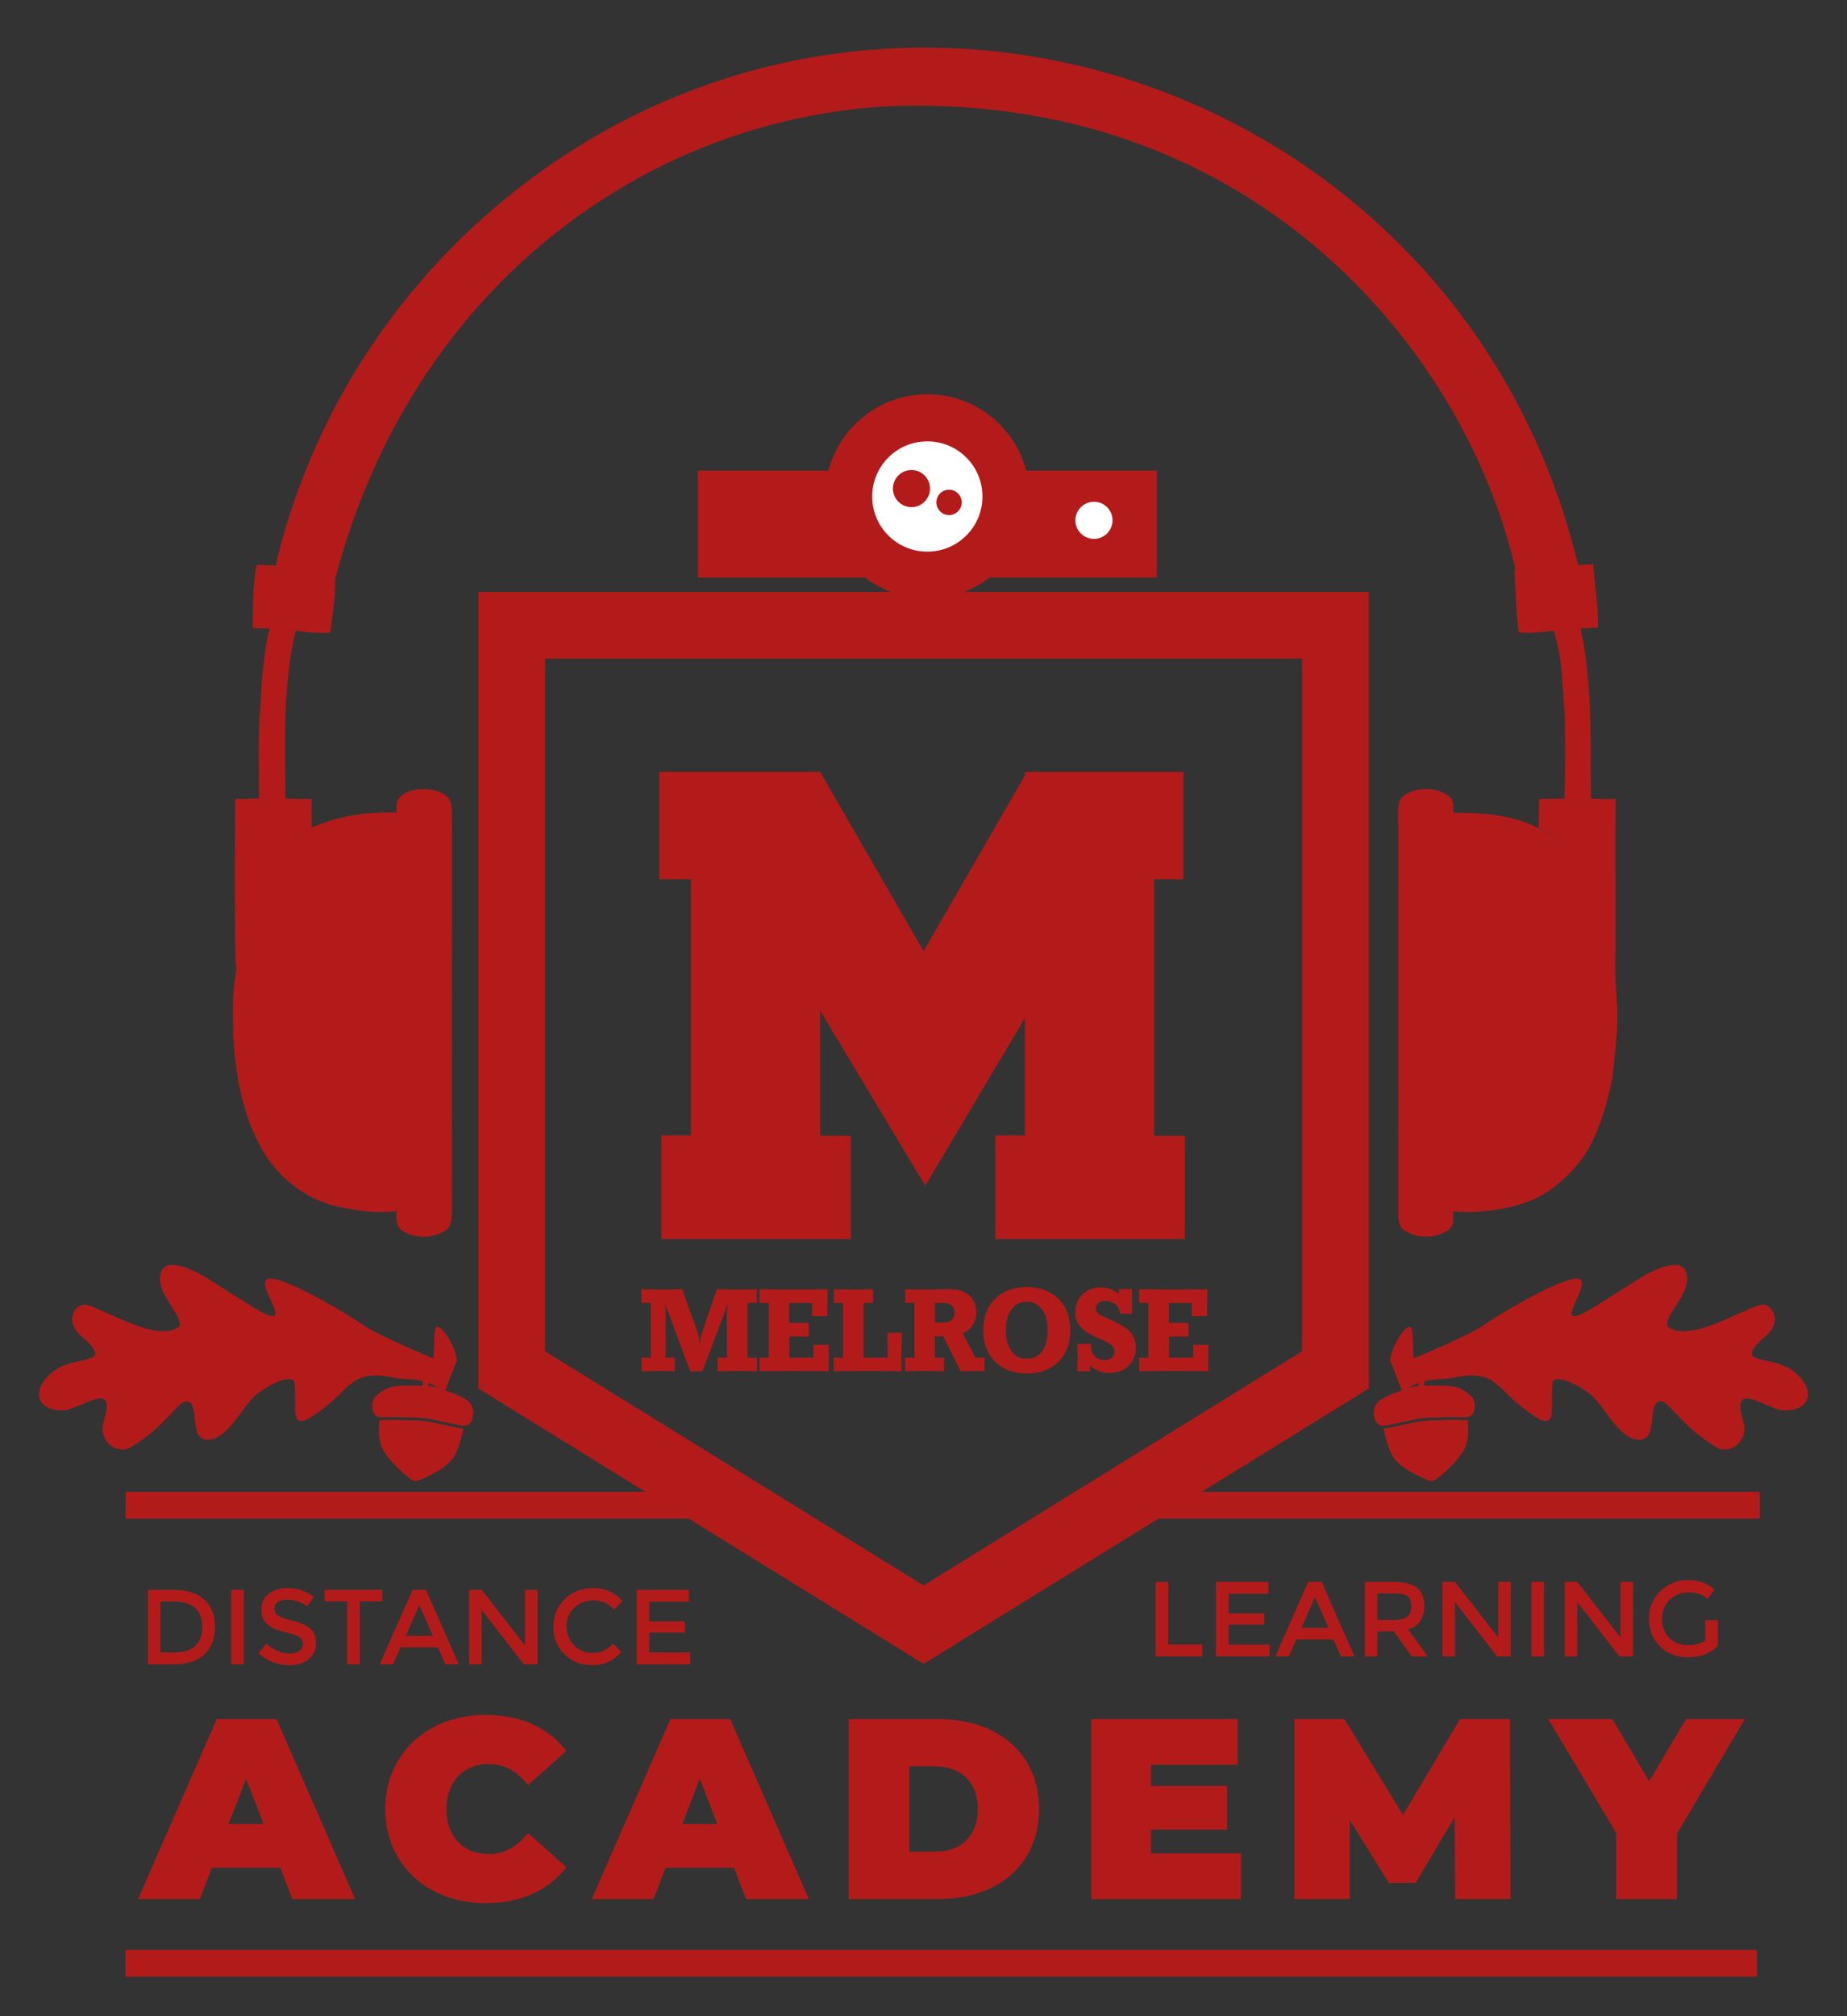 <?xml version="1.0" encoding="UTF-8" standalone="no"?>
<svg
   xmlns:dc="http://purl.org/dc/elements/1.1/"
   xmlns:cc="http://creativecommons.org/ns#"
   xmlns:rdf="http://www.w3.org/1999/02/22-rdf-syntax-ns#"
   xmlns:svg="http://www.w3.org/2000/svg"
   xmlns="http://www.w3.org/2000/svg"
   xmlns:sodipodi="http://sodipodi.sourceforge.net/DTD/sodipodi-0.dtd"
   xmlns:inkscape="http://www.inkscape.org/namespaces/inkscape"
   sodipodi:docname="MDLA-logo.svg"
   inkscape:version="1.0 (4035a4fb49, 2020-05-01)"
   id="svg2378"
   version="1.1"
   viewBox="0 0 123.161 134.414"
   height="508.021"
   width="465.49">
  <rect x="0" y="0" width="123.161" height="134.414" fill="#333333" stroke="none"/>
  <defs
     id="defs2372" />
  <sodipodi:namedview
     inkscape:window-maximized="1"
     inkscape:window-y="34"
     inkscape:window-x="1920"
     inkscape:window-height="1369"
     inkscape:window-width="2560"
     fit-margin-bottom="10"
     fit-margin-right="10"
     fit-margin-left="10"
     fit-margin-top="10"
     units="px"
     showgrid="false"
     inkscape:document-rotation="0"
     inkscape:current-layer="g24391"
     inkscape:document-units="mm"
     inkscape:cy="228.23101"
     inkscape:cx="218.83977"
     inkscape:zoom="2"
     inkscape:pageshadow="2"
     inkscape:pageopacity="0.0"
     borderopacity="1.0"
     bordercolor="#666666"
     pagecolor="#ffffff"
     id="base" />
  <g
     transform="translate(-56.663,-49.047)"
     id="layer1"
     inkscape:groupmode="layer"
     inkscape:label="Layer 1">
    <g
       transform="translate(4.376,-5.59)"
       id="g24391">
      <path
         transform="matrix(0.265,0,0,0.265,52.288,54.636)"
         d="M 31.629 375.289 L 31.629 382.021 L 188.57 382.021 L 177.684 375.289 L 31.629 375.289 z M 287.832 375.289 L 276.945 382.021 L 442.787 382.021 L 442.787 375.289 L 287.832 375.289 z "
         style="color:#000000;font-style:normal;font-variant:normal;font-weight:normal;font-stretch:normal;font-size:medium;line-height:normal;font-family:sans-serif;font-variant-ligatures:normal;font-variant-position:normal;font-variant-caps:normal;font-variant-numeric:normal;font-variant-alternates:normal;font-variant-east-asian:normal;font-feature-settings:normal;font-variation-settings:normal;text-indent:0;text-align:start;text-decoration:none;text-decoration-line:none;text-decoration-style:solid;text-decoration-color:#000000;letter-spacing:normal;word-spacing:normal;text-transform:none;writing-mode:lr-tb;direction:ltr;text-orientation:mixed;dominant-baseline:auto;baseline-shift:baseline;text-anchor:start;white-space:normal;shape-padding:0;shape-margin:0;inline-size:0;clip-rule:nonzero;display:inline;overflow:visible;visibility:visible;opacity:1;isolation:auto;mix-blend-mode:normal;color-interpolation:sRGB;color-interpolation-filters:linearRGB;solid-color:#000000;solid-opacity:1;vector-effect:none;fill:#b31b1b;fill-opacity:1;fill-rule:nonzero;stroke:none;stroke-width:6.732;stroke-linecap:butt;stroke-linejoin:miter;stroke-miterlimit:4;stroke-dasharray:none;stroke-dashoffset:0;stroke-opacity:1;color-rendering:auto;image-rendering:auto;shape-rendering:auto;text-rendering:auto;enable-background:accumulate;stop-color:#000000;stop-opacity:1"
         id="path3142" />
      <path
         sodipodi:nodetypes="cccccc"
         d="M 86.408,96.325 H 141.335 V 145.959 L 113.871,162.943 86.408,145.959 Z"
         style="fill:none;fill-opacity:1;stroke:#b31b1b;stroke-width:4.447;stroke-linecap:square;stroke-linejoin:miter;stroke-miterlimit:4;stroke-dasharray:none;stroke-opacity:1"
         id="rect1521" />
      <path
         id="path1524"
         style="fill:#b31b1b;fill-opacity:1;stroke:none;stroke-width:0.096px;stroke-linecap:butt;stroke-linejoin:miter;stroke-opacity:1"
         d="m 96.246,106.09 v 7.163 h 2.115 v 17.08 l -1.976,-0.006 v 6.91 h 12.636 v -6.874 l -2.049,-0.006 v -8.358 l 7.013,11.679 6.648,-11.181 v 7.836 l -1.976,-0.006 v 6.91 h 12.636 v -6.874 l -2.049,-0.006 v -17.104 h 1.957 v -7.163 h -1.957 -8.612 v 0.246 l -6.759,11.707 -6.901,-11.953 h -0.157 z"
         sodipodi:nodetypes="cccccccccccccccccccccccccccc" />
      <g
         style="font-size:7.105px;line-height:1.25;font-family:sans-serif;word-spacing:0px;fill:#b31b1b;fill-opacity:1;stroke-width:0.178"
         id="text2468"
         aria-label="LEARNING">
        <path
           id="path3106"
           style="font-style:normal;font-variant:normal;font-weight:normal;font-stretch:normal;font-family:Montserrat;-inkscape-font-specification:Montserrat;fill:#b31b1b;fill-opacity:1;stroke-width:0.178"
           d="m 129.352,165.059 v -4.966 h 0.838 v 4.171 h 2.266 v 0.796 z" />
        <path
           id="path3108"
           style="font-style:normal;font-variant:normal;font-weight:normal;font-stretch:normal;font-family:Montserrat;-inkscape-font-specification:Montserrat;fill:#b31b1b;fill-opacity:1;stroke-width:0.178"
           d="m 136.862,160.092 v 0.789 h -2.65 v 1.314 h 2.38 v 0.746 h -2.38 v 1.329 h 2.735 v 0.789 h -3.574 v -4.966 z" />
        <path
           id="path3110"
           style="font-style:normal;font-variant:normal;font-weight:normal;font-stretch:normal;font-family:Montserrat;-inkscape-font-specification:Montserrat;fill:#b31b1b;fill-opacity:1;stroke-width:0.178"
           d="m 138.724,163.929 -0.497,1.13 h -0.895 l 2.188,-4.966 h 0.895 l 2.188,4.966 h -0.895 l -0.497,-1.13 z m 2.146,-0.774 -0.902,-2.046 -0.902,2.046 z" />
        <path
           id="path3112"
           style="font-style:normal;font-variant:normal;font-weight:normal;font-stretch:normal;font-family:Montserrat;-inkscape-font-specification:Montserrat;fill:#b31b1b;fill-opacity:1;stroke-width:0.178"
           d="m 147.257,161.705 q 0,1.229 -1.073,1.549 l 1.3,1.805 h -1.066 l -1.187,-1.67 h -1.101 v 1.67 h -0.838 v -4.966 h 1.847 q 1.137,0 1.627,0.384 0.49,0.384 0.49,1.229 z m -2.082,0.924 q 0.71,0 0.966,-0.22 0.256,-0.22 0.256,-0.703 0,-0.49 -0.263,-0.668 -0.263,-0.185 -0.938,-0.185 h -1.066 v 1.776 z" />
        <path
           id="path3114"
           style="font-style:normal;font-variant:normal;font-weight:normal;font-stretch:normal;font-family:Montserrat;-inkscape-font-specification:Montserrat;fill:#b31b1b;fill-opacity:1;stroke-width:0.178"
           d="m 152.188,160.092 h 0.838 v 4.966 h -0.909 l -2.814,-3.624 v 3.624 h -0.838 v -4.966 h 0.838 l 2.885,3.709 z" />
        <path
           id="path3116"
           style="font-style:normal;font-variant:normal;font-weight:normal;font-stretch:normal;font-family:Montserrat;-inkscape-font-specification:Montserrat;fill:#b31b1b;fill-opacity:1;stroke-width:0.178"
           d="m 154.405,160.092 h 0.838 v 4.966 h -0.838 z" />
        <path
           id="path3118"
           style="font-style:normal;font-variant:normal;font-weight:normal;font-stretch:normal;font-family:Montserrat;-inkscape-font-specification:Montserrat;fill:#b31b1b;fill-opacity:1;stroke-width:0.178"
           d="m 160.344,160.092 h 0.838 v 4.966 h -0.909 l -2.814,-3.624 v 3.624 h -0.838 v -4.966 h 0.838 l 2.885,3.709 z" />
        <path
           id="path3120"
           style="font-style:normal;font-variant:normal;font-weight:normal;font-stretch:normal;font-family:Montserrat;-inkscape-font-specification:Montserrat;fill:#b31b1b;fill-opacity:1;stroke-width:0.178"
           d="m 166,162.643 h 0.838 v 1.698 q -0.703,0.774 -2.011,0.774 -1.101,0 -1.847,-0.725 -0.739,-0.725 -0.739,-1.833 0,-1.108 0.753,-1.847 0.76,-0.739 1.833,-0.739 1.073,0 1.783,0.625 l -0.448,0.639 q -0.291,-0.249 -0.59,-0.341 -0.291,-0.1 -0.682,-0.1 -0.753,0 -1.265,0.49 -0.512,0.483 -0.512,1.279 0,0.789 0.497,1.272 0.497,0.476 1.201,0.476 0.711,0 1.187,-0.306 z" />
      </g>
      <g
         style="font-size:7.105px;line-height:1.25;font-family:sans-serif;word-spacing:0px;fill:#b31b1b;fill-opacity:1;stroke-width:0.178"
         id="text2511"
         aria-label="DISTANCE">
        <path
           id="path3089"
           style="font-style:normal;font-variant:normal;font-weight:normal;font-stretch:normal;font-family:Montserrat;-inkscape-font-specification:Montserrat;fill:#b31b1b;fill-opacity:1;stroke-width:0.178"
           d="m 63.854,160.622 q 1.336,0 2.053,0.654 0.718,0.647 0.718,1.805 0,1.158 -0.696,1.833 -0.696,0.675 -2.131,0.675 h -1.648 v -4.966 z m 1.925,2.48 q 0,-1.705 -1.954,-1.705 h -0.838 v 3.403 h 0.931 q 0.902,0 1.378,-0.426 0.483,-0.433 0.483,-1.272 z" />
        <path
           id="path3091"
           style="font-style:normal;font-variant:normal;font-weight:normal;font-stretch:normal;font-family:Montserrat;-inkscape-font-specification:Montserrat;fill:#b31b1b;fill-opacity:1;stroke-width:0.178"
           d="m 67.704,160.622 h 0.838 v 4.966 h -0.838 z" />
        <path
           id="path3093"
           style="font-style:normal;font-variant:normal;font-weight:normal;font-stretch:normal;font-family:Montserrat;-inkscape-font-specification:Montserrat;fill:#b31b1b;fill-opacity:1;stroke-width:0.178"
           d="m 71.42,161.275 q -0.362,0 -0.597,0.149 -0.234,0.149 -0.234,0.455 0,0.298 0.234,0.462 0.234,0.156 0.995,0.341 0.767,0.185 1.151,0.519 0.391,0.334 0.391,0.988 0,0.647 -0.49,1.052 -0.49,0.405 -1.286,0.405 -1.165,0 -2.068,-0.803 l 0.526,-0.632 q 0.753,0.654 1.563,0.654 0.405,0 0.639,-0.171 0.242,-0.178 0.242,-0.462 0,-0.291 -0.227,-0.448 -0.22,-0.163 -0.767,-0.291 -0.547,-0.135 -0.831,-0.242 -0.284,-0.114 -0.504,-0.291 -0.441,-0.334 -0.441,-1.023 0,-0.689 0.497,-1.059 0.504,-0.377 1.243,-0.377 0.476,0 0.945,0.156 0.469,0.156 0.81,0.441 L 72.763,161.73 q -0.22,-0.199 -0.597,-0.327 -0.377,-0.128 -0.746,-0.128 z" />
        <path
           id="path3095"
           style="font-style:normal;font-variant:normal;font-weight:normal;font-stretch:normal;font-family:Montserrat;-inkscape-font-specification:Montserrat;fill:#b31b1b;fill-opacity:1;stroke-width:0.178"
           d="m 76.273,161.389 v 4.199 h -0.838 v -4.199 H 73.928 v -0.767 h 3.851 v 0.767 z" />
        <path
           id="path3097"
           style="font-style:normal;font-variant:normal;font-weight:normal;font-stretch:normal;font-family:Montserrat;-inkscape-font-specification:Montserrat;fill:#b31b1b;fill-opacity:1;stroke-width:0.178"
           d="m 79.001,164.458 -0.497,1.13 h -0.895 l 2.188,-4.966 h 0.895 l 2.188,4.966 h -0.895 l -0.497,-1.13 z m 2.146,-0.774 -0.902,-2.046 -0.902,2.046 z" />
        <path
           id="path3099"
           style="font-style:normal;font-variant:normal;font-weight:normal;font-stretch:normal;font-family:Montserrat;-inkscape-font-specification:Montserrat;fill:#b31b1b;fill-opacity:1;stroke-width:0.178"
           d="m 87.293,160.622 h 0.838 v 4.966 h -0.909 l -2.814,-3.624 v 3.624 h -0.838 v -4.966 h 0.838 l 2.885,3.709 z" />
        <path
           id="path3101"
           style="font-style:normal;font-variant:normal;font-weight:normal;font-stretch:normal;font-family:Montserrat;-inkscape-font-specification:Montserrat;fill:#b31b1b;fill-opacity:1;stroke-width:0.178"
           d="m 91.776,164.828 q 0.433,0 0.746,-0.142 0.313,-0.149 0.654,-0.469 l 0.54,0.554 q -0.789,0.874 -1.918,0.874 -1.123,0 -1.869,-0.725 -0.739,-0.725 -0.739,-1.833 0,-1.108 0.753,-1.847 0.76,-0.739 1.911,-0.739 1.158,0 1.933,0.853 l -0.533,0.583 q -0.355,-0.341 -0.675,-0.476 -0.313,-0.135 -0.739,-0.135 -0.753,0 -1.265,0.49 -0.512,0.483 -0.512,1.243 0,0.753 0.504,1.265 0.512,0.504 1.208,0.504 z" />
        <path
           id="path3103"
           style="font-style:normal;font-variant:normal;font-weight:normal;font-stretch:normal;font-family:Montserrat;-inkscape-font-specification:Montserrat;fill:#b31b1b;fill-opacity:1;stroke-width:0.178"
           d="m 98.227,160.622 v 0.789 h -2.65 v 1.314 h 2.38 v 0.746 h -2.38 v 1.329 h 2.735 v 0.789 h -3.574 v -4.966 z" />
      </g>
      <path
         id="path3146"
         d="M 60.656 184.623 L 60.656 186.404 L 169.441 186.404 L 169.441 184.623 L 60.656 184.623 z "
         style="color:#000000;font-style:normal;font-variant:normal;font-weight:normal;font-stretch:normal;font-size:medium;line-height:normal;font-family:sans-serif;font-variant-ligatures:normal;font-variant-position:normal;font-variant-caps:normal;font-variant-numeric:normal;font-variant-alternates:normal;font-variant-east-asian:normal;font-feature-settings:normal;font-variation-settings:normal;text-indent:0;text-align:start;text-decoration:none;text-decoration-line:none;text-decoration-style:solid;text-decoration-color:#000000;letter-spacing:normal;word-spacing:normal;text-transform:none;writing-mode:lr-tb;direction:ltr;text-orientation:mixed;dominant-baseline:auto;baseline-shift:baseline;text-anchor:start;white-space:normal;shape-padding:0;shape-margin:0;inline-size:0;clip-rule:nonzero;display:inline;overflow:visible;visibility:visible;isolation:auto;mix-blend-mode:normal;color-interpolation:sRGB;color-interpolation-filters:linearRGB;solid-color:#000000;solid-opacity:1;vector-effect:none;fill:#b31b1b;fill-opacity:1;fill-rule:nonzero;stroke:none;stroke-width:1.781;stroke-linecap:butt;stroke-linejoin:miter;stroke-miterlimit:4;stroke-dasharray:none;stroke-dashoffset:0;stroke-opacity:1;color-rendering:auto;image-rendering:auto;shape-rendering:auto;text-rendering:auto;enable-background:accumulate;stop-color:#000000;stop-opacity:1;opacity:1" />
      <g
         style="font-size:17.151px;line-height:1.25;font-family:sans-serif;letter-spacing:2.006px;word-spacing:0px;fill:#b31b1b;fill-opacity:1;stroke-width:0.429"
         id="text2521"
         aria-label="ACADEMY">
        <path
           id="path3123"
           style="font-style:normal;font-variant:normal;font-weight:900;font-stretch:normal;font-family:Montserrat;-inkscape-font-specification:'Montserrat Heavy';fill:#b31b1b;fill-opacity:1;stroke-width:0.429"
           d="m 71.784,181.239 h 4.185 l -5.248,-12.006 h -3.979 l -5.248,12.006 h 4.116 l 0.806,-2.092 h 4.562 z m -4.253,-5.008 1.166,-3.019 1.166,3.019 z" />
        <path
           id="path3125"
           style="font-style:normal;font-variant:normal;font-weight:900;font-stretch:normal;font-family:Montserrat;-inkscape-font-specification:'Montserrat Heavy';fill:#b31b1b;fill-opacity:1;stroke-width:0.429"
           d="m 84.664,181.513 c 2.35,0 4.202,-0.858 5.385,-2.401 l -2.555,-2.281 c -0.703,0.892 -1.544,1.406 -2.624,1.406 -1.681,0 -2.813,-1.166 -2.813,-3.001 0,-1.835 1.132,-3.001 2.813,-3.001 1.081,0 1.921,0.515 2.624,1.406 l 2.555,-2.281 c -1.183,-1.544 -3.036,-2.401 -5.385,-2.401 -3.859,0 -6.689,2.59 -6.689,6.277 0,3.687 2.83,6.277 6.689,6.277 z" />
        <path
           id="path3127"
           style="font-style:normal;font-variant:normal;font-weight:900;font-stretch:normal;font-family:Montserrat;-inkscape-font-specification:'Montserrat Heavy';fill:#b31b1b;fill-opacity:1;stroke-width:0.429"
           d="m 102.038,181.239 h 4.185 l -5.248,-12.006 h -3.979 l -5.248,12.006 h 4.116 l 0.806,-2.092 h 4.562 z m -4.253,-5.008 1.166,-3.019 1.166,3.019 z" />
        <path
           id="path3129"
           style="font-style:normal;font-variant:normal;font-weight:900;font-stretch:normal;font-family:Montserrat;-inkscape-font-specification:'Montserrat Heavy';fill:#b31b1b;fill-opacity:1;stroke-width:0.429"
           d="m 108.88,181.239 h 5.917 c 4.013,0 6.775,-2.281 6.775,-6.003 0,-3.722 -2.761,-6.003 -6.775,-6.003 h -5.917 z m 4.048,-3.156 v -5.694 h 1.698 c 1.698,0 2.864,1.012 2.864,2.847 0,1.835 -1.166,2.847 -2.864,2.847 z" />
        <path
           id="path3131"
           style="font-style:normal;font-variant:normal;font-weight:900;font-stretch:normal;font-family:Montserrat;-inkscape-font-specification:'Montserrat Heavy';fill:#b31b1b;fill-opacity:1;stroke-width:0.429"
           d="m 129.032,178.186 v -1.578 h 5.077 v -2.916 h -5.077 v -1.406 h 5.78 v -3.053 h -9.759 v 12.006 h 9.982 v -3.053 z" />
        <path
           id="path3133"
           style="font-style:normal;font-variant:normal;font-weight:900;font-stretch:normal;font-family:Montserrat;-inkscape-font-specification:'Montserrat Heavy';fill:#b31b1b;fill-opacity:1;stroke-width:0.429"
           d="m 153.009,181.239 -0.034,-12.006 h -3.327 l -3.808,6.397 -3.91,-6.397 h -3.327 v 12.006 h 3.687 v -5.282 l 2.607,4.202 h 1.784 l 2.607,-4.391 0.034,5.471 z" />
        <path
           id="path3135"
           style="font-style:normal;font-variant:normal;font-weight:900;font-stretch:normal;font-family:Montserrat;-inkscape-font-specification:'Montserrat Heavy';fill:#b31b1b;fill-opacity:1;stroke-width:0.429"
           d="m 168.633,169.233 h -3.91 l -2.47,4.151 -2.453,-4.151 h -4.271 l 4.528,7.598 v 4.408 h 4.048 v -4.356 z" />
      </g>
      <g
         style="font-size:7.607px;line-height:1.25;font-family:sans-serif;word-spacing:0px;fill:#b31b1b;fill-opacity:1;stroke-width:0.19"
         id="text2699"
         aria-label="MELROSE">
        <path
           id="path3074"
           style="font-style:normal;font-variant:normal;font-weight:normal;font-stretch:normal;font-family:Stafford-Serial;-inkscape-font-specification:Stafford-Serial;fill:#b31b1b;fill-opacity:1;stroke-width:0.19"
           d="m 95.061,141.502 v -0.92 l 1.369,0.023 1.346,-0.023 1.042,2.921 q 0.061,0.19 0.091,0.411 0.03,0.213 0.03,0.456 l 0.076,-0.631 0.099,-0.289 0.974,-2.868 1.301,0.023 1.354,-0.023 v 0.92 l -0.609,-0.023 v 3.674 l 0.631,-0.015 v 0.913 l -1.308,-0.023 -1.324,0.023 v -0.913 l 0.631,0.015 v -2.853 q 0,-0.175 0.008,-0.304 0.008,-0.129 0.053,-0.479 l -0.16,0.434 -0.122,0.327 -1.415,3.773 h -0.822 l -1.407,-3.811 -0.129,-0.32 -0.129,-0.411 0.023,0.38 0.008,0.403 v 2.86 l 0.616,-0.015 v 0.913 l -1.088,-0.023 -1.126,0.023 v -0.913 l 0.609,0.015 v -3.674 z" />
        <path
           id="path3076"
           style="font-style:normal;font-variant:normal;font-weight:normal;font-stretch:normal;font-family:Stafford-Serial;-inkscape-font-specification:Stafford-Serial;fill:#b31b1b;fill-opacity:1;stroke-width:0.19"
           d="m 102.934,146.051 v -0.913 l 0.616,0.015 v -3.674 l -0.616,0.023 v -0.92 l 2.29,0.023 2.252,-0.023 -0.015,1.103 v 0.692 l -1.019,0.008 v -0.89 h -1.529 v 1.339 l 1.308,-0.008 v 0.913 l -1.301,-0.008 v 1.407 h 1.613 v -0.852 h 1.019 l -0.015,0.989 0.008,0.776 -2.259,-0.023 z" />
        <path
           id="path3078"
           style="font-style:normal;font-variant:normal;font-weight:normal;font-stretch:normal;font-family:Stafford-Serial;-inkscape-font-specification:Stafford-Serial;fill:#b31b1b;fill-opacity:1;stroke-width:0.19"
           d="m 107.886,146.051 v -0.913 l 0.616,0.015 v -3.674 l -0.609,0.023 v -0.92 l 1.308,0.023 1.308,-0.023 v 0.92 l -0.639,-0.023 v 3.667 l 1.605,-0.008 0.008,-0.616 -0.03,-1.035 0.974,-0.008 q 0,0.449 -0.015,0.738 -0.008,0.289 -0.023,0.662 l 0.015,1.172 -2.282,-0.023 z" />
        <path
           id="path3080"
           style="font-style:normal;font-variant:normal;font-weight:normal;font-stretch:normal;font-family:Stafford-Serial;-inkscape-font-specification:Stafford-Serial;fill:#b31b1b;fill-opacity:1;stroke-width:0.19"
           d="m 112.648,146.051 v -0.913 l 0.616,0.015 v -3.674 l -0.616,0.023 v -0.92 l 1.232,0.023 1.255,-0.023 0.243,-0.008 q 0.502,0 0.768,0.053 0.266,0.053 0.548,0.205 0.32,0.183 0.51,0.525 0.19,0.342 0.19,0.753 0,0.38 -0.16,0.7 -0.129,0.266 -0.281,0.411 -0.145,0.137 -0.472,0.304 l 0.852,1.628 0.601,-0.015 v 0.913 l -0.784,-0.023 -0.806,0.023 -1.164,-2.335 h -0.555 v 1.438 l 0.609,-0.015 v 0.913 l -1.27,-0.023 z m 1.985,-4.549 v 1.286 l 0.479,0.015 q 0.822,0 0.822,-0.677 0,-0.639 -0.867,-0.639 -0.099,0 -0.19,0 -0.091,0 -0.243,0.015 z" />
        <path
           id="path3082"
           style="font-style:normal;font-variant:normal;font-weight:normal;font-stretch:normal;font-family:Stafford-Serial;-inkscape-font-specification:Stafford-Serial;fill:#b31b1b;fill-opacity:1;stroke-width:0.19"
           d="m 117.852,143.313 q 0,-1.308 0.791,-2.092 0.791,-0.784 2.107,-0.784 1.324,0 2.115,0.784 0.791,0.784 0.791,2.092 0,1.316 -0.791,2.1 -0.791,0.784 -2.115,0.784 -1.316,0 -2.107,-0.784 -0.791,-0.784 -0.791,-2.1 z m 2.898,-1.894 q -0.654,0 -1.019,0.502 -0.365,0.494 -0.365,1.392 0,0.89 0.365,1.4 0.373,0.502 1.019,0.502 0.662,0 1.027,-0.502 0.365,-0.502 0.365,-1.4 0,-0.898 -0.373,-1.392 -0.365,-0.502 -1.019,-0.502 z" />
        <path
           id="path3084"
           style="font-style:normal;font-variant:normal;font-weight:normal;font-stretch:normal;font-family:Stafford-Serial;-inkscape-font-specification:Stafford-Serial;fill:#b31b1b;fill-opacity:1;stroke-width:0.19"
           d="m 126.889,140.886 v -0.32 l 0.898,0.008 -0.023,0.867 0.015,0.776 -0.806,-0.008 q -0.03,-0.205 -0.076,-0.312 -0.038,-0.114 -0.129,-0.213 -0.129,-0.145 -0.35,-0.236 -0.221,-0.091 -0.441,-0.091 -0.266,0 -0.441,0.145 -0.175,0.145 -0.175,0.365 0,0.259 0.274,0.418 l 0.281,0.137 0.281,0.137 0.365,0.16 0.327,0.167 q 0.091,0.053 0.19,0.114 0.106,0.053 0.16,0.091 0.791,0.472 0.791,1.4 0,0.73 -0.494,1.202 -0.487,0.464 -1.263,0.464 -0.335,0 -0.571,-0.076 -0.236,-0.069 -0.38,-0.152 -0.137,-0.091 -0.342,-0.281 v 0.403 h -0.86 l 0.03,-0.936 q 0,-0.069 -0.015,-0.365 -0.015,-0.297 -0.015,-0.517 l 0.92,-0.008 v 0.16 q 0,0.411 0.251,0.669 0.259,0.251 0.677,0.251 0.281,0 0.456,-0.152 0.183,-0.16 0.183,-0.418 0,-0.129 -0.061,-0.243 -0.061,-0.122 -0.167,-0.205 -0.015,-0.015 -0.076,-0.053 -0.061,-0.038 -0.122,-0.076 l -0.274,-0.145 -0.403,-0.175 q -0.799,-0.35 -1.156,-0.738 -0.358,-0.396 -0.358,-0.943 0,-0.761 0.472,-1.225 0.479,-0.472 1.24,-0.472 0.281,0 0.51,0.076 0.297,0.084 0.677,0.35 z" />
        <path
           id="path3086"
           style="font-style:normal;font-variant:normal;font-weight:normal;font-stretch:normal;font-family:Stafford-Serial;-inkscape-font-specification:Stafford-Serial;fill:#b31b1b;fill-opacity:1;stroke-width:0.19"
           d="m 128.251,146.051 v -0.913 l 0.616,0.015 v -3.674 l -0.616,0.023 v -0.92 l 2.29,0.023 2.252,-0.023 -0.015,1.103 v 0.692 l -1.019,0.008 v -0.89 h -1.529 v 1.339 l 1.308,-0.008 v 0.913 l -1.301,-0.008 v 1.407 h 1.613 v -0.852 h 1.019 l -0.015,0.989 0.008,0.776 -2.259,-0.023 z" />
      </g>
      <rect
         y="86.007"
         x="98.82"
         height="7.135"
         width="30.605"
         id="rect2709"
         style="fill:#b31b1b;fill-opacity:1;stroke:none;stroke-width:1.587;stroke-linecap:square;stroke-linejoin:miter;stroke-miterlimit:4;stroke-dasharray:none;stroke-opacity:1" />
      <circle
         r="6.814"
         cy="87.736"
         cx="114.123"
         id="path2701"
         style="fill:#b31b1b;fill-opacity:1;stroke:none;stroke-width:1.891;stroke-linecap:square;stroke-linejoin:miter;stroke-miterlimit:4;stroke-dasharray:none;stroke-opacity:1" />
      <circle
         style="fill:#ffffff;fill-opacity:1;stroke:none;stroke-width:1.02;stroke-linecap:square;stroke-linejoin:miter;stroke-miterlimit:4;stroke-dasharray:none;stroke-opacity:1"
         id="circle2705"
         cx="114.123"
         cy="87.736"
         r="3.676" />
      <circle
         transform="scale(1,-1)"
         r="1.237"
         cy="-87.207"
         cx="113.065"
         id="circle2707"
         style="fill:#b31b1b;fill-opacity:1;stroke:none;stroke-width:0.343;stroke-linecap:square;stroke-linejoin:miter;stroke-miterlimit:4;stroke-dasharray:none;stroke-opacity:1" />
      <circle
         style="fill:#ffffff;fill-opacity:1;stroke:none;stroke-width:0.343;stroke-linecap:square;stroke-linejoin:miter;stroke-miterlimit:4;stroke-dasharray:none;stroke-opacity:1"
         id="circle2711"
         cx="125.235"
         cy="89.324"
         r="1.237" />
      <circle
         transform="scale(1,-1)"
         style="fill:#b31b1b;fill-opacity:1;stroke:none;stroke-width:0.235;stroke-linecap:square;stroke-linejoin:miter;stroke-miterlimit:4;stroke-dasharray:none;stroke-opacity:1"
         id="circle2713"
         cx="115.572"
         cy="-88.127"
         r="0.846" />
      <g
         transform="matrix(0.661,0.088,-0.088,0.661,80.372,24.898)"
         id="g22647">
        <g
           id="g2667"
           style="fill:#b31b1b;fill-opacity:1"
           transform="translate(2.117,-3.704)">
          <g
             id="g2558"
             transform="rotate(-59.326,222.808,62.628)"
             style="fill:#b31b1b;fill-opacity:1">
            <g
               transform="translate(57.193,-13.802)"
               id="g2553"
               style="fill:#b31b1b;fill-opacity:1">
              <path
                 id="path2523"
                 sodipodi:nodetypes="csccsssssccscssssscccccc"
                 style="fill:#b31b1b;fill-opacity:1;stroke:none;stroke-width:0.212px"
                 inkscape:connector-curvature="0"
                 d="m -66.159,-60.061 c 1.753,1.335 5.383,2.147 1.419,3.657 -1.529,0.582 -1.983,2.59 -0.593,3.605 4.214,1.689 7.04,0.848 7.398,1.766 0.513,1.122 -2.868,2.355 -1.829,3.854 1.006,1.45 3.942,0.938 5.705,0.986 1.891,0.052 4.966,1.614 4.179,2.383 -2.154,2.104 -5.113,2.831 0.706,4.044 2.481,0.517 4.116,-0.102 5.816,3.355 0.73,1.485 2.165,2.465 1.978,4.971 l 3.358,-1.034 c 1.283,-1.336 2.011,-4.167 1.011,-3.587 -0.584,0.339 -2.343,1.66 -2.343,1.66 0,0 -1.647,-5.885 -1.738,-7.695 -0.113,-2.243 -1.19,-9.691 -2.296,-10.276 -1.27,-0.673 -2.462,6.35 -3.124,0.459 -0.478,-4.26 -0.494,-5.185 -0.708,-6.254 -0.214,-1.069 -0.799,-3.421 -2.148,-3.008 -2.151,0.66 -2.035,4.546 -3.221,4.826 -2.602,-0.677 -3.144,-6.364 -4.01,-8.569 -0.421,-1.055 -2.642,-0.951 -2.796,1.377 -0.178,4.556 -1.562,1.182 -4.088,0.203 -3.162,-1.002 -4.827,0.957 -2.675,3.277 z" />
            </g>
          </g>
        </g>
        <g
           id="g22628"
           transform="matrix(0.418,0,0,0.418,35.662,94.474)">
          <path
             d="m -24.951,216.557 c -0.237,-0.004 -0.48,-0.003 -0.729,0.004 -1.993,0.051 -4.775,0.443 -6.661,0.615 -1.489,0.135 -2.891,0.529 -3.917,0.519 0.002,2.001 0.345,4.424 1.174,6.017 1.342,2.579 5.437,5.431 7.231,6.525 1.794,1.093 1.816,1.052 3.533,0.035 1.717,-1.017 5.449,-3.345 6.768,-6.136 0.808,-1.711 1.244,-4.613 1.345,-7.032 -1.162,0.108 -2.839,-0.19 -4.173,-0.233 -1.508,-0.048 -2.908,-0.288 -4.57,-0.314 z"
             style="display:inline;fill:#b31b1b;fill-opacity:1;fill-rule:nonzero;stroke-width:0.265"
             id="path22572" />
          <g
             transform="translate(0,-10.583)"
             id="g22622">
            <path
               id="path22574"
               style="display:inline;fill:#b31b1b;fill-opacity:1;fill-rule:nonzero;stroke-width:1"
               d="m -100.586,817.705 c -1.02,0.089 -1.902,0.48 -2.158,1.221 -0.337,0.974 -0.09,3.991 0.367,6.814 -1.079,0.136 -2.169,0.278 -3.496,0.424 -6.647,0.729 -17.175,1.744 -23.229,3.951 -6.054,2.207 -10.397,6.144 -13.094,9.293 -2.697,3.149 -3.488,6.437 -3.09,9.6 0.398,3.163 1.635,8.077 5.477,9.379 3.842,1.302 10.451,-0.918 17.576,-1.566 7.125,-0.648 17.64,-2.132 25.174,-2.324 7.534,-0.192 13.515,0.964 20.027,1.172 6.512,0.207 15.209,2.039 19.047,0.074 3.838,-1.964 4.637,-8.051 3.984,-11.861 -0.652,-3.81 -2.029,-7.975 -7.898,-10.998 -5.87,-3.023 -19.991,-6.023 -27.32,-7.143 -3.662,-0.559 -6.162,-0.635 -8.576,-0.48 0.775,-2.405 1.356,-4.806 1.207,-5.715 -0.214,-1.3 -2.298,-1.988 -3.998,-1.84 z"
               transform="scale(0.265)" />
            <path
               d="m -24.951,227.14 c -0.237,-0.004 -0.48,-0.003 -0.729,0.004 -1.993,0.051 -4.775,0.443 -6.661,0.615 -1.489,0.135 -2.891,0.529 -3.917,0.519 0.002,2.001 0.345,4.424 1.174,6.017 1.342,2.579 5.437,5.431 7.231,6.525 1.794,1.093 1.816,1.052 3.533,0.035 1.717,-1.017 5.449,-3.345 6.768,-6.136 0.808,-1.711 1.244,-4.613 1.345,-7.032 -1.162,0.108 -2.839,-0.19 -4.173,-0.233 -1.508,-0.048 -2.908,-0.288 -4.57,-0.314 z"
               style="display:inline;fill:#b31b1b;fill-opacity:1;fill-rule:nonzero;stroke-width:0.265"
               id="path22618" />
          </g>
        </g>
      </g>
      <g
         id="g22707"
         transform="matrix(-0.661,0.088,0.088,0.661,147.364,24.898)">
        <g
           transform="translate(2.117,-3.704)"
           style="fill:#b31b1b;fill-opacity:1"
           id="g22695">
          <g
             style="fill:#b31b1b;fill-opacity:1"
             transform="rotate(-59.326,222.808,62.628)"
             id="g22693">
            <g
               style="fill:#b31b1b;fill-opacity:1"
               id="g22691"
               transform="translate(57.193,-13.802)">
              <path
                 d="m -66.159,-60.061 c 1.753,1.335 5.383,2.147 1.419,3.657 -1.529,0.582 -1.983,2.59 -0.593,3.605 4.214,1.689 7.04,0.848 7.398,1.766 0.513,1.122 -2.868,2.355 -1.829,3.854 1.006,1.45 3.942,0.938 5.705,0.986 1.891,0.052 4.966,1.614 4.179,2.383 -2.154,2.104 -5.113,2.831 0.706,4.044 2.481,0.517 4.116,-0.102 5.816,3.355 0.73,1.485 2.165,2.465 1.978,4.971 l 3.358,-1.034 c 1.283,-1.336 2.011,-4.167 1.011,-3.587 -0.584,0.339 -2.343,1.66 -2.343,1.66 0,0 -1.647,-5.885 -1.738,-7.695 -0.113,-2.243 -1.19,-9.691 -2.296,-10.276 -1.27,-0.673 -2.462,6.35 -3.124,0.459 -0.478,-4.26 -0.494,-5.185 -0.708,-6.254 -0.214,-1.069 -0.799,-3.421 -2.148,-3.008 -2.151,0.66 -2.035,4.546 -3.221,4.826 -2.602,-0.677 -3.144,-6.364 -4.01,-8.569 -0.421,-1.055 -2.642,-0.951 -2.796,1.377 -0.178,4.556 -1.562,1.182 -4.088,0.203 -3.162,-1.002 -4.827,0.957 -2.675,3.277 z"
                 inkscape:connector-curvature="0"
                 style="fill:#b31b1b;fill-opacity:1;stroke:none;stroke-width:0.212px"
                 sodipodi:nodetypes="csccsssssccscssssscccccc"
                 id="path22689" />
            </g>
          </g>
        </g>
        <g
           transform="matrix(0.418,0,0,0.418,35.662,94.474)"
           id="g22705">
          <path
             id="path22697"
             style="display:inline;fill:#b31b1b;fill-opacity:1;fill-rule:nonzero;stroke-width:0.265"
             d="m -24.951,216.557 c -0.237,-0.004 -0.48,-0.003 -0.729,0.004 -1.993,0.051 -4.775,0.443 -6.661,0.615 -1.489,0.135 -2.891,0.529 -3.917,0.519 0.002,2.001 0.345,4.424 1.174,6.017 1.342,2.579 5.437,5.431 7.231,6.525 1.794,1.093 1.816,1.052 3.533,0.035 1.717,-1.017 5.449,-3.345 6.768,-6.136 0.808,-1.711 1.244,-4.613 1.345,-7.032 -1.162,0.108 -2.839,-0.19 -4.173,-0.233 -1.508,-0.048 -2.908,-0.288 -4.57,-0.314 z" />
          <g
             id="g22703"
             transform="translate(0,-10.583)">
            <path
               transform="scale(0.265)"
               d="m -100.586,817.705 c -1.02,0.089 -1.902,0.48 -2.158,1.221 -0.337,0.974 -0.09,3.991 0.367,6.814 -1.079,0.136 -2.169,0.278 -3.496,0.424 -6.647,0.729 -17.175,1.744 -23.229,3.951 -6.054,2.207 -10.397,6.144 -13.094,9.293 -2.697,3.149 -3.488,6.437 -3.09,9.6 0.398,3.163 1.635,8.077 5.477,9.379 3.842,1.302 10.451,-0.918 17.576,-1.566 7.125,-0.648 17.64,-2.132 25.174,-2.324 7.534,-0.192 13.515,0.964 20.027,1.172 6.512,0.207 15.209,2.039 19.047,0.074 3.838,-1.964 4.637,-8.051 3.984,-11.861 -0.652,-3.81 -2.029,-7.975 -7.898,-10.998 -5.87,-3.023 -19.991,-6.023 -27.32,-7.143 -3.662,-0.559 -6.162,-0.635 -8.576,-0.48 0.775,-2.405 1.356,-4.806 1.207,-5.715 -0.214,-1.3 -2.298,-1.988 -3.998,-1.84 z"
               style="display:inline;fill:#b31b1b;fill-opacity:1;fill-rule:nonzero;stroke-width:1"
               id="path22699" />
            <path
               id="path22701"
               style="display:inline;fill:#b31b1b;fill-opacity:1;fill-rule:nonzero;stroke-width:0.265"
               d="m -24.951,227.14 c -0.237,-0.004 -0.48,-0.003 -0.729,0.004 -1.993,0.051 -4.775,0.443 -6.661,0.615 -1.489,0.135 -2.891,0.529 -3.917,0.519 0.002,2.001 0.345,4.424 1.174,6.017 1.342,2.579 5.437,5.431 7.231,6.525 1.794,1.093 1.816,1.052 3.533,0.035 1.717,-1.017 5.449,-3.345 6.768,-6.136 0.808,-1.711 1.244,-4.613 1.345,-7.032 -1.162,0.108 -2.839,-0.19 -4.173,-0.233 -1.508,-0.048 -2.908,-0.288 -4.57,-0.314 z" />
          </g>
        </g>
      </g>
      <g
         id="g3072">
        <path
           style="fill:#b31b1b;fill-opacity:1;stroke-width:0.119"
           fill="#ed008c"
           d="m 69.394,92.297 c 0.33,0.002 0.663,0.004 0.995,0.027 0.999,0.105 2.002,0.179 3.004,0.239 0.402,0.03 0.803,0.058 1.206,0.076 0.138,1.396 -0.12,2.788 -0.289,4.171 -0.767,0.043 -1.539,0.008 -2.294,-0.137 -0.946,-0.177 -1.912,-0.119 -2.867,-0.164 -0.012,-1.407 -0.002,-2.824 0.245,-4.212 z"
           id="path22842" />
        <path
           style="fill:#b31b1b;fill-opacity:1;stroke-width:0.125"
           fill="#231f20"
           d="m 156.745,89.483 c 0.348,1.107 0.608,2.233 0.939,3.344 -1.404,0.149 -2.815,0.225 -4.226,0.294 -3.074,-14.486 -17.057,-32.208 -41.664,-31.418 -16.475,0.799 -32.012,12.091 -37.125,31.404 -0.235,-0.002 -0.47,-0.006 -0.704,-0.014 -1.107,-0.059 -2.214,-0.134 -3.317,-0.239 0.02,-0.3 0.044,-0.599 0.104,-0.894 2.609,-10.608 9.097,-20.217 18.836,-26.746 24.703,-16.453 58.441,-4.22 67.156,24.269 z"
           id="path22840" />
        <path
           style="fill:#b31b1b;fill-opacity:1;stroke-width:0.119"
           fill="#ed008c"
           d="m 157.684,92.297 c 0.277,-0.023 0.555,-0.032 0.837,-0.043 0.097,1.41 0.362,2.81 0.323,4.229 -0.774,0.02 -1.546,0.061 -2.311,0.17 -0.184,0.011 -0.368,0.021 -0.549,0.033 -0.806,0.053 -1.608,0.208 -2.419,0.111 -0.202,-1.386 -0.192,-2.791 -0.295,-4.186 0.193,-0.008 0.389,-0.015 0.587,-0.021 1.278,-0.068 2.556,-0.144 3.827,-0.294 z"
           id="path22844" />
        <path
           style="fill:#b31b1b;fill-opacity:1;stroke-width:0.119"
           fill="#231f20"
           d="m 70.37,96.14 c 0.577,0.032 1.155,0.07 1.731,0.128 -0.974,3.786 -0.817,7.732 -0.779,11.605 0.578,0.024 1.158,0.032 1.736,0.029 -0.002,0.634 0,1.269 0.015,1.905 -1.841,0.949 -3.167,2.682 -3.9,4.591 -0.476,1.2 -0.794,2.463 -0.946,3.745 -0.05,0.332 -0.137,0.657 -0.222,0.983 -0.085,-3.741 -0.053,-7.483 -0.03,-11.222 0.529,-0.002 1.059,-0.012 1.588,-0.044 -0.006,-2.089 -0.079,-4.182 0.093,-6.266 0.1,-1.83 0.216,-3.681 0.715,-5.454 z"
           id="path22846" />
        <path
           style="fill:#b31b1b;fill-opacity:1;stroke-width:0.119"
           fill="#231f20"
           d="m 155.984,96.158 c 0.181,-0.012 0.365,-0.023 0.549,-0.033 0.358,0 0.715,0.032 1.075,0.05 0.891,3.833 0.724,7.798 0.765,11.706 0.546,0.017 1.095,0.024 1.643,0.024 -0.04,3.943 0.026,7.886 -0.027,11.827 -0.053,-0.173 -0.108,-0.347 -0.14,-0.522 -0.176,-1.923 -0.586,-3.85 -1.428,-5.597 -0.739,-1.59 -1.97,-2.965 -3.529,-3.783 -0.005,-0.645 0.011,-1.29 0.043,-1.933 0.557,0.005 1.115,-0.002 1.675,-0.02 0.062,-1.886 0.058,-3.776 0.014,-5.662 -0.142,-1.742 -0.146,-3.517 -0.643,-5.207 -0.038,-0.257 -0.213,-0.535 -0.07,-0.785 z"
           id="path22848" />
        <path
           style="fill:#b31b1b;fill-opacity:1;stroke-width:0.119"
           fill="#231f20"
           d="m 79.87,107.309 c 0.739,-0.151 1.587,-0.084 2.194,0.405 0.354,0.281 0.333,0.776 0.358,1.185 -0.014,8.879 -0.004,17.759 -0.004,26.638 -0.021,0.396 -0.037,0.887 -0.42,1.12 -0.85,0.554 -2.025,0.573 -2.883,0.026 -0.291,-0.175 -0.38,-0.532 -0.399,-0.846 0.024,-9.129 0.015,-18.261 0.004,-27.389 -0.023,-0.65 0.58,-1.035 1.15,-1.138 z"
           id="path22850" />
        <path
           style="fill:#b31b1b;fill-opacity:1;stroke-width:0.119"
           fill="#231f20"
           d="m 146.744,107.299 c 0.739,-0.146 1.579,-0.053 2.177,0.44 0.214,0.166 0.265,0.447 0.272,0.704 -0.015,9.18 -0.002,18.364 -0.006,27.545 0.018,0.385 -0.286,0.669 -0.612,0.814 -0.837,0.415 -1.912,0.368 -2.682,-0.173 -0.348,-0.248 -0.368,-0.707 -0.371,-1.092 0.02,-8.37 0.003,-16.739 0.009,-25.109 0.015,-0.741 -0.061,-1.486 0.038,-2.221 0.097,-0.554 0.689,-0.793 1.174,-0.907 z"
           id="path22852" />
        <path
           style="fill:#b31b1b;fill-opacity:1;stroke-width:0.119"
           fill="#ed008c"
           d="m 73.084,109.806 c 1.747,-0.793 3.718,-1.063 5.634,-1.002 0.097,1.553 0.041,3.109 0.055,4.666 0,5.07 0,10.14 0,15.212 -0.027,2.232 0.066,4.466 -0.067,6.696 -1.299,0.164 -2.61,-0.033 -3.879,-0.295 -2.174,-0.49 -4.025,-1.97 -5.091,-3.859 -1.289,-2.311 -1.748,-4.959 -1.898,-7.556 0.002,-1.316 -0.092,-2.644 0.144,-3.946 0.089,-0.523 0.086,-1.053 0.122,-1.579 0.156,-1.282 0.483,-2.545 0.973,-3.745 0.754,-1.909 2.117,-3.642 4.009,-4.591 z"
           id="path22854" />
        <path
           style="fill:#b31b1b;fill-opacity:1;stroke-width:0.119"
           fill="#ed008c"
           d="m 149.135,108.819 c 1.938,-0.018 3.973,0.123 5.719,1.012 1.611,0.818 2.882,2.194 3.646,3.783 0.871,1.746 1.294,3.674 1.476,5.597 0.043,1.381 0.231,2.759 0.129,4.145 -0.082,1.086 -0.173,2.172 -0.324,3.252 -0.363,1.714 -0.846,3.439 -1.781,4.955 -0.597,0.916 -1.399,1.696 -2.282,2.355 -1.275,0.923 -2.871,1.302 -4.431,1.456 -0.077,0.009 -0.229,0.027 -0.306,0.035 -0.627,0.049 -1.259,0.036 -1.884,-0.027 -0.135,-1.368 -0.053,-2.743 -0.074,-4.113 -0.002,-6.745 0.005,-13.489 -0.003,-20.232 -0.006,-0.741 0.06,-1.479 0.115,-2.217 z"
           id="path22856" />
      </g>
    </g>
  </g>
</svg>
